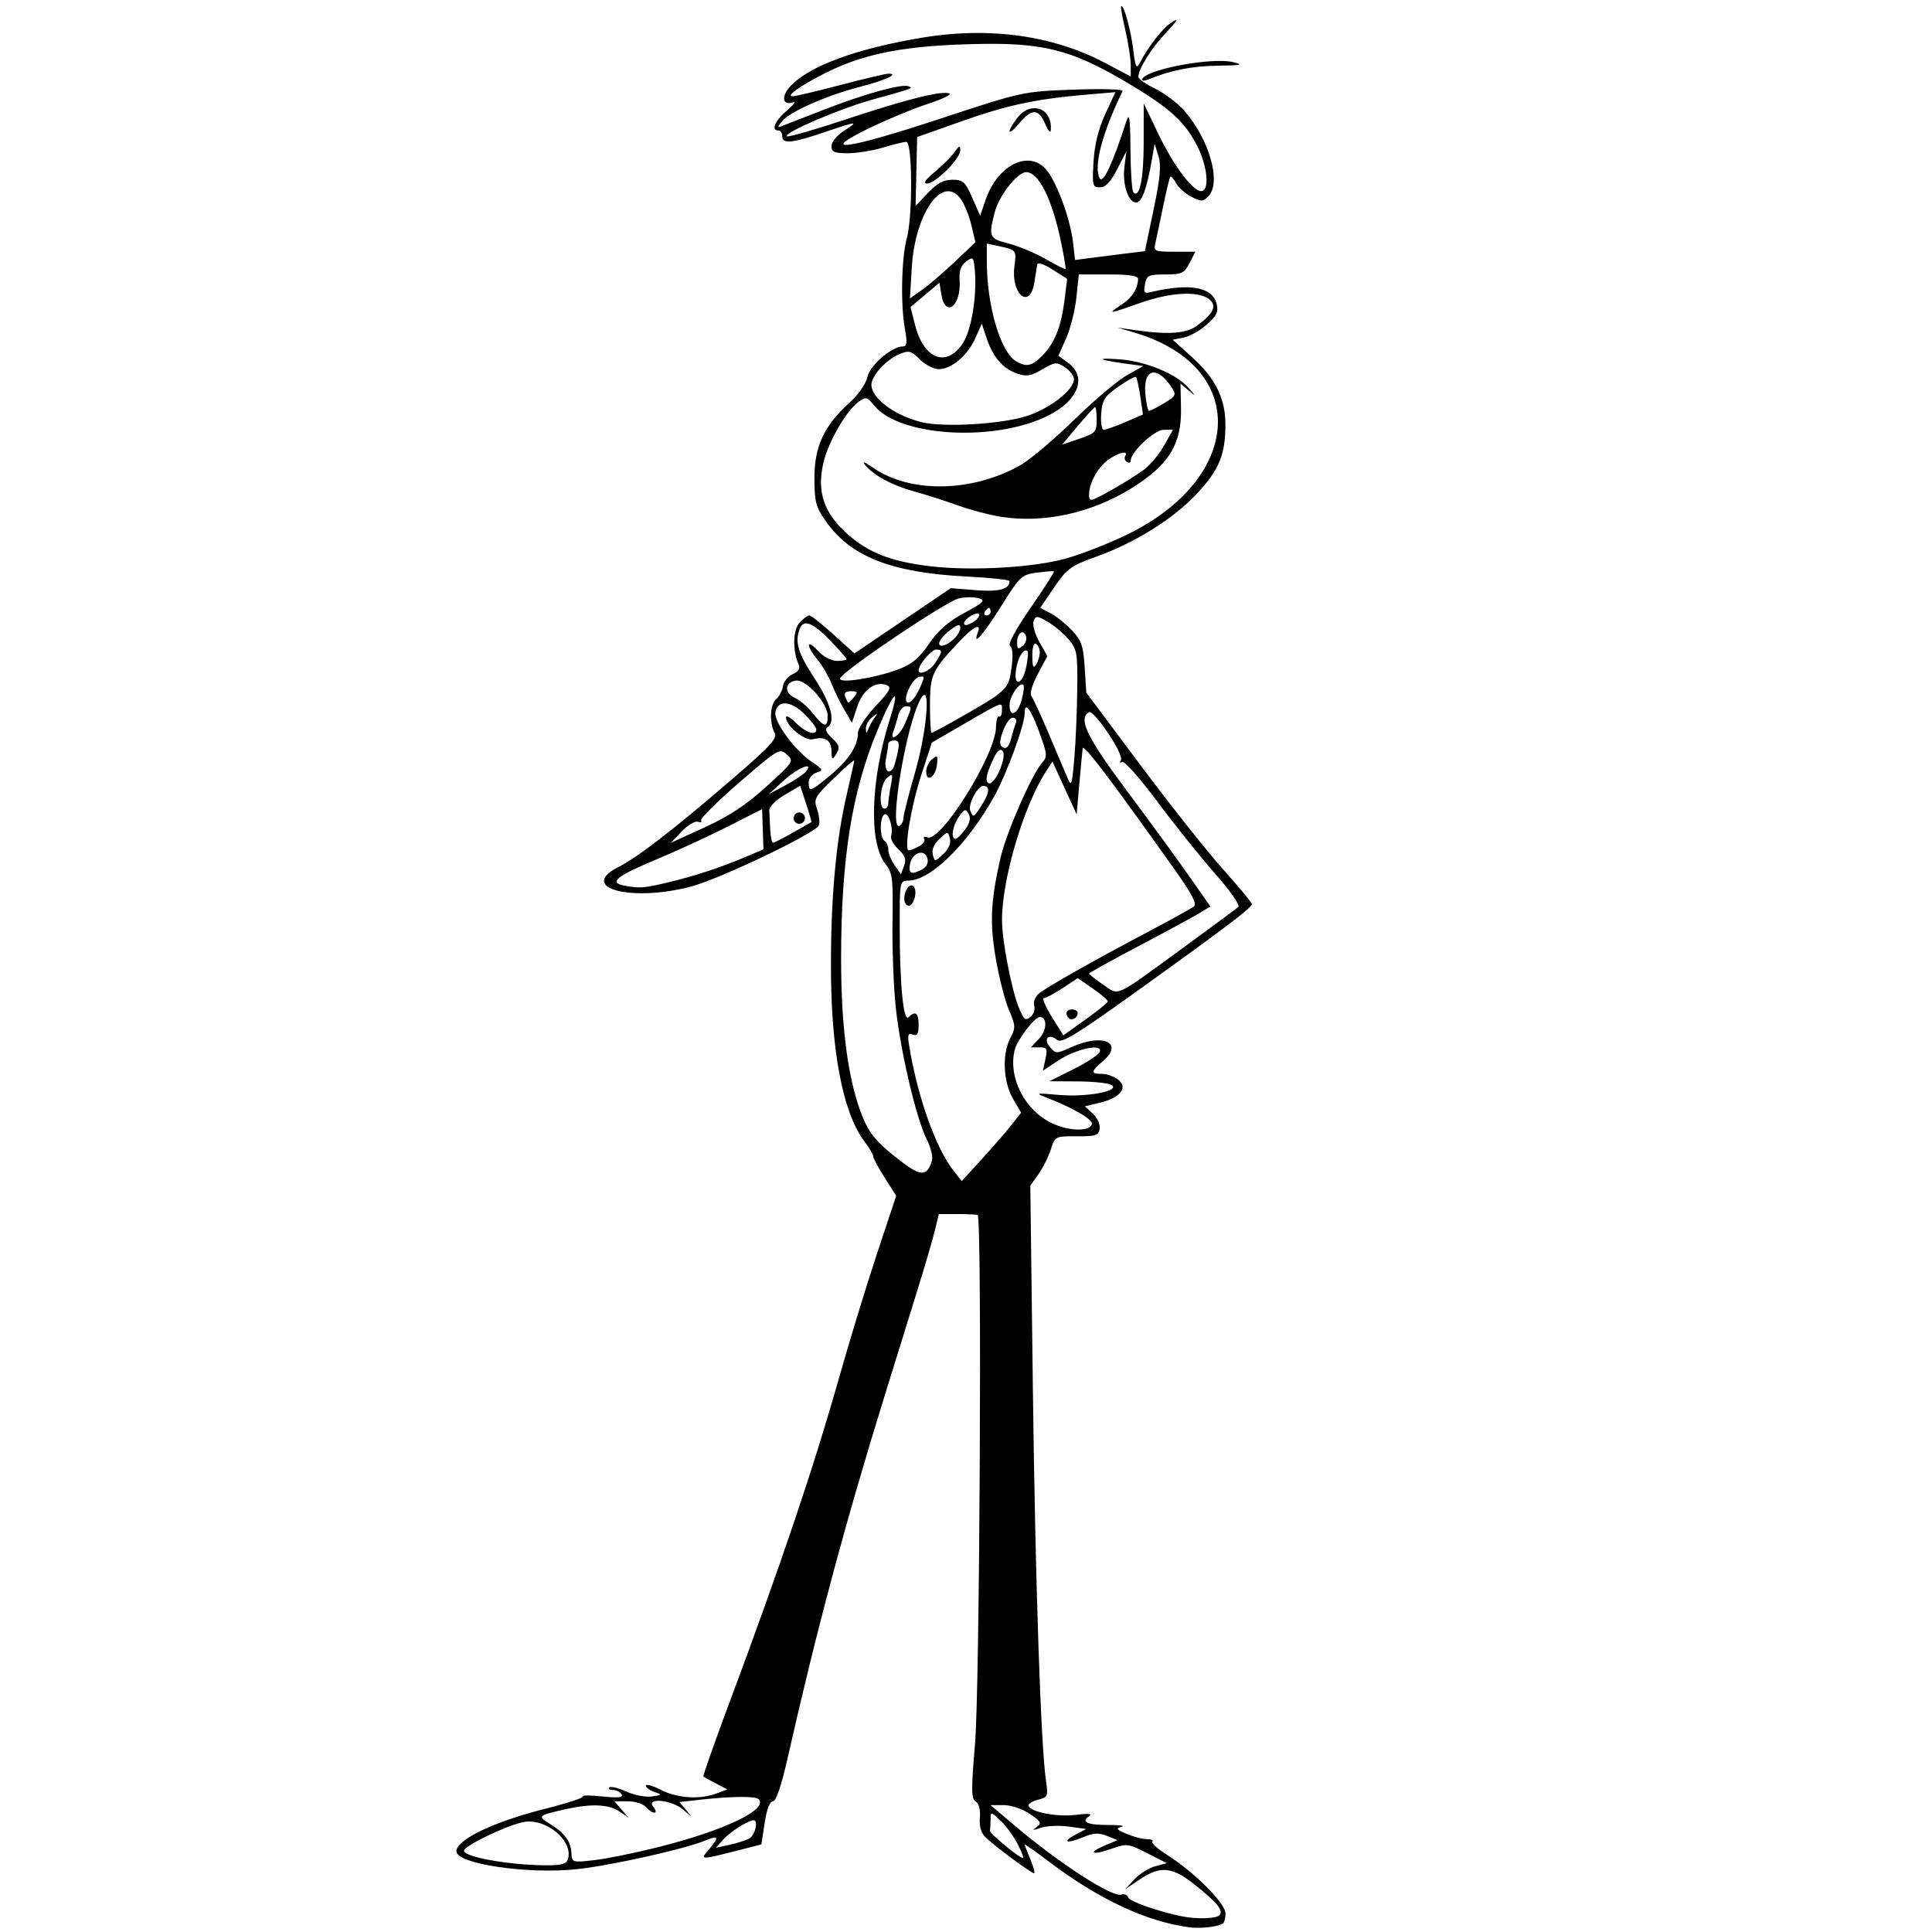 <?xml version="1.0" encoding="UTF-8" standalone="no"?>
<!-- Created with Inkscape (http://www.inkscape.org/) -->

<svg
   width="756mm"
   height="756mm"
   viewBox="0 0 756 756"
   version="1.1"
   id="svg5"
   xmlns="http://www.w3.org/2000/svg"
   xmlns:svg="http://www.w3.org/2000/svg">
  <defs
     id="defs2" />
  <g
     id="layer1">
    <path
       id="path209"
       style="fill:#000000;stroke-width:1.483"
       d="m 438.913,2.395 c -0.074,-0.026 -0.143,-0.01 -0.203,0.049 -0.252,0.252 0.481,4.455 1.63,9.341 1.149,4.886 2.103,10.975 2.114,13.531 l 0.023,4.644 -9.9,-5.255 c -20.424,-10.845 -45.525,-14.343 -71.639,-9.984 -25.907,4.325 -44.263,11.085 -51.674,19.033 -3.693,3.96 -3.068,7.715 1.045,6.275 1.344,-0.471 0.271,0.985 -2.386,3.234 -4.697,3.977 -6.324,7.798 -3.321,7.798 0.815,0 1.483,1.001 1.483,2.224 0,3.126 3.765,2.784 16.308,-1.483 13.17,-4.479 13.979,-4.538 7.783,-0.57 -2.665,1.707 -4.818,4.344 -4.818,5.904 0,2.338 1.097,2.82 6.434,2.82 3.54,0 9.711,-0.995 13.713,-2.209 4.003,-1.214 8.113,-2.213 9.133,-2.224 2.409,-0.021 2.55,29.297 0.182,37.79 -2.059,7.386 -2.455,25.862 -0.756,35.21 1.022,5.62 0.867,7.042 -0.767,7.042 -4.344,0 -12.864,7.344 -13.878,11.964 -0.576,2.624 -3.546,6.903 -6.88,9.914 -10.04,9.07 -13.852,17.196 -13.852,29.506 0,9.416 0.507,11.342 4.494,17.049 9.672,13.846 25.717,20.127 55.178,21.604 9.173,0.46 16.678,1.27 16.678,1.801 0,3.159 -4.099,4.259 -13.166,3.533 l -9.813,-0.785 -18.865,12.769 -18.865,12.769 -8.206,-7.433 c -4.515,-4.089 -8.765,-7.433 -9.445,-7.433 -0.68,0 -2.415,1.3 -3.854,2.89 -2.59,2.862 -2.731,10.939 -0.287,16.392 0.667,1.487 -0.12,2.726 -2.354,3.706 -1.846,0.81 -3.564,2.924 -3.816,4.699 -0.253,1.775 -1.42,4.026 -2.594,5.001 -2.441,2.026 -2.823,9.215 -0.701,13.181 1.215,2.271 -1.451,5.163 -17.42,18.911 -22.279,19.18 -36.038,29.786 -43.685,33.673 -16.1,8.181 5.107,13.836 28.539,7.61 11.357,-3.018 48.78,-20.946 49.92,-23.914 0.433,-1.13 0.117,-3.981 -0.704,-6.335 -1.393,-3.995 -0.957,-4.801 6.521,-12.069 4.407,-4.283 8.012,-7.42 8.012,-6.973 0,0.448 -1.303,6.369 -2.893,13.16 -4.171,17.818 -6.218,39.952 -6.217,67.137 0.003,33.015 4.625,57.456 12.966,68.532 1.955,2.596 3.556,5.301 3.556,6.011 0,0.71 2.025,4.488 4.503,8.394 l 4.506,7.103 -7.453,22.467 c -4.1,12.357 -10.764,34.145 -14.808,48.414 -10.301,36.351 -22.688,73.012 -43.761,129.51 -5.431,14.561 -9.668,26.647 -9.416,26.859 0.252,0.212 2.459,1.422 4.905,2.687 l 4.448,2.302 -4.175,1.601 c -6.447,2.474 -15.365,1.902 -21.83,-1.396 -3.229,-1.65 -5.869,-2.393 -5.869,-1.656 0,0.737 1.501,1.846 3.336,2.464 3.156,1.063 3.104,1.16 -0.973,1.778 -2.37,0.359 -6.879,-0.508 -10.022,-1.926 -3.143,-1.417 -6.154,-2.136 -6.689,-1.601 -0.535,0.535 0.099,0.973 1.41,0.973 1.311,0 2.86,0.769 3.443,1.711 0.777,1.258 -1.216,1.481 -7.482,0.834 -4.697,-0.485 -8.14,-0.484 -7.653,0.003 0.487,0.487 -6.319,2.703 -15.124,4.922 -19.841,5.001 -34.373,11.999 -34.373,16.554 0,4.952 28.267,9.092 47.441,6.949 13.748,-1.537 42.102,-7.896 50.099,-11.238 5.318,-2.222 5.442,-1.294 0.591,4.355 -2.74,3.191 -2.113,3.183 10.835,-0.125 l 10.378,-2.652 1.28,-8.432 c 0.806,-5.314 1.999,-8.435 3.223,-8.435 1.268,0 3.309,-6.05 5.878,-17.42 11.23,-49.69 22.506,-91.788 37.828,-141.211 4.171,-13.454 9.967,-32.134 12.879,-41.511 2.912,-9.377 5.982,-19.884 6.822,-23.35 l 1.526,-6.301 h 7.164 c 3.94,0 7.548,0.167 8.021,0.371 1.737,0.75 0.826,185.294 -1.022,206.94 -1.537,18.006 -1.499,21.452 0.255,22.536 1.281,0.792 1.906,3.209 1.636,6.341 -0.282,3.274 0.463,5.956 2.111,7.604 3.191,3.191 17.988,14.168 19.099,14.168 0.453,0 -0.188,-2.418 -1.422,-5.371 -1.234,-2.953 -2.241,-5.594 -2.241,-5.869 0,-0.275 4.316,2.767 9.593,6.761 19.38,14.668 38.254,23.477 54.897,25.623 4.307,0.555 10.696,-0.145 12.972,-1.422 0.612,-0.343 1.112,-2.156 1.112,-4.028 0,-3.916 -12.136,-16.078 -22.777,-22.826 -3.739,-2.371 -6.368,-4.739 -5.846,-5.261 0.522,-0.522 -0.42,-0.95 -2.094,-0.95 -1.673,0 -5.247,-0.926 -7.943,-2.059 -4.076,-1.714 -4.417,-2.184 -2.024,-2.786 1.583,-0.397 -0.648,-0.715 -4.957,-0.709 -8.475,0.015 -11.139,-1.184 -7.688,-3.457 1.469,-0.968 -0.305,-1.126 -5.438,-0.489 -7.52,0.933 -18.326,-1.306 -18.326,-3.796 0,-0.664 1.751,-1.646 3.892,-2.183 3.632,-0.912 3.829,-1.391 2.968,-7.201 -2.054,-13.86 -4.187,-77.35 -5.143,-152.999 l -1.011,-80.057 3.168,-4.448 c 1.743,-2.446 3.922,-6.797 4.841,-9.671 1.658,-5.186 1.737,-5.228 10.192,-5.189 7.481,0.033 8.57,-0.336 8.953,-3.011 0.24,-1.676 -0.968,-4.319 -2.684,-5.872 l -3.121,-2.823 6.249,-1.54 c 7.824,-1.93 10.775,-5.959 6.622,-9.043 -1.583,-1.175 -4.418,-2.137 -6.301,-2.137 -4.401,0 -4.309,-0.859 0.533,-5.024 8.363,-7.193 -0.15,-10.989 -12.286,-5.478 -5.951,2.701 -6.168,2.702 -8.467,0.017 -2.777,-3.244 -0.508,-5.532 2.78,-2.803 1.775,1.473 7.246,-1.857 30.696,-18.674 34.807,-24.962 45.6,-33.129 45.544,-34.469 -0.024,-0.564 -5.112,-6.696 -11.31,-13.627 -6.198,-6.931 -20.772,-25.316 -32.384,-40.856 l -21.112,-28.255 -0.631,-9.894 c -0.539,-8.473 -1.259,-10.557 -5.009,-14.501 -2.408,-2.533 -6.183,-5.548 -8.388,-6.7 l -4.01,-2.096 5.493,-8.044 c 4.998,-7.319 6.474,-8.396 16.392,-11.959 15.454,-5.551 30.388,-14.922 39.603,-24.85 8.578,-9.242 11.022,-15.253 10.983,-27.042 -0.033,-10.086 -3.996,-18.037 -13.042,-26.17 l -7.598,-6.831 4.326,-0.866 c 2.38,-0.476 6.465,-2.78 9.08,-5.116 3.847,-3.435 4.573,-4.983 3.793,-8.09 -1.652,-6.581 -10.618,-8.192 -25.617,-4.601 -2.715,0.65 -3.05,0.225 -2.421,-3.066 0.665,-3.481 1.369,-3.819 7.931,-3.819 6.502,0 7.427,-0.432 9.503,-4.448 l 2.299,-4.448 h -8.221 c -7.766,0 -8.176,-0.184 -7.444,-3.336 0.426,-1.835 1.789,-8.301 3.032,-14.371 1.243,-6.07 2.521,-11.297 2.841,-11.617 0.32,-0.32 1.324,0.804 2.23,2.496 0.906,1.692 3.583,4.079 5.953,5.305 3.858,1.995 4.552,1.983 6.628,-0.093 5.287,-5.287 0.527,-22.288 -9.411,-33.606 -2.589,-2.949 -7.682,-6.8 -11.316,-8.559 -3.633,-1.759 -6.605,-3.838 -6.605,-4.621 0,-3.128 5.098,-11.262 10.911,-17.405 4.492,-4.748 5.086,-5.821 2.215,-4.005 -3.595,2.275 -9.156,9.355 -12.729,16.212 -1.144,2.195 -1.624,1.126 -2.377,-5.282 -0.849,-7.22 -3.438,-16.841 -4.549,-17.226 z M 387.175,17.148 c 23.679,-0.077 34.53,3.521 56.041,16.49 14.81,8.93 20.642,14.351 25.273,23.489 4.087,8.066 4.915,17.654 1.523,17.654 -3.361,0 -10.899,-10.126 -16.922,-22.733 l -5.548,-11.614 -0.012,15.32 c -0.012,14.271 -1.6,21.988 -4.025,19.562 -0.566,-0.566 -1.082,-8.092 -1.147,-16.722 -0.092,-12.373 -0.425,-14.748 -1.567,-11.241 -5.472,16.811 -9.165,24.734 -10.456,22.426 -2.512,-4.488 0.928,-17.647 8.918,-34.116 0.362,-0.745 -7.927,-0.998 -19.198,-0.585 -19.813,0.727 -19.867,0.74 -52.239,11.403 -36.794,12.12 -48.178,13.621 -27.638,3.646 6.931,-3.366 17.271,-7.647 22.979,-9.512 5.708,-1.865 9.455,-3.699 8.325,-4.077 -3.253,-1.086 -16.924,2.356 -40.767,10.265 -12.136,4.026 -22.415,6.969 -22.843,6.541 -1.331,-1.331 20.69,-10.809 33.096,-14.243 16.492,-4.565 16.549,-4.585 14.469,-5.365 -2.692,-1.009 -17.735,3.184 -33.285,9.277 -7.617,2.985 -14.85,5.807 -16.073,6.272 -1.977,0.752 -1.977,0.54 0,-1.905 2.957,-3.658 17.543,-10.085 30.392,-13.392 9.87,-2.54 15.575,-5.166 11.22,-5.166 -1.086,0 -9.578,2.001 -18.87,4.448 -9.292,2.446 -17.709,4.426 -18.705,4.398 -2.632,-0.068 2.879,-4.008 12.416,-8.875 14.375,-7.336 29.364,-10.523 53.64,-11.406 3.975,-0.145 7.618,-0.229 11,-0.24 z m 88.856,6.712 c -11.289,0.299 -29.106,4.33 -29.106,7.363 0,0.484 1.168,0.396 2.594,-0.197 8.396,-3.489 16.987,-5.188 26.92,-5.322 9.402,-0.127 10.401,-0.357 6.066,-1.399 -1.611,-0.387 -3.869,-0.515 -6.474,-0.446 z m -39.571,12.205 -3.978,8.609 c -2.674,5.79 -4.172,11.889 -4.572,18.619 -0.556,9.357 -0.392,10.007 2.51,10.007 2.207,0 4.147,-2.034 6.718,-7.042 l 3.617,-7.042 -0.75,5.93 c -0.875,6.942 1.457,14.084 4.598,14.084 2.208,0 4.183,-5.438 6.191,-17.049 l 1.025,-5.93 1.483,4.844 c 1.144,3.743 0.709,8.528 -1.911,21.016 l -3.394,16.169 -7.578,0.929 c -4.168,0.511 -10.315,1.289 -13.658,1.729 l -6.078,0.799 -0.851,-7.193 C 418.786,85.719 413.749,71.903 409.694,66.749 403.06,58.315 390.465,64.277 385.707,78.102 l -2.175,6.315 -3.09,-7.042 c -2.752,-6.268 -3.609,-7.042 -7.789,-7.042 -3.436,0 -5.992,1.375 -9.535,5.131 l -4.841,5.134 0.304,-13.488 0.307,-13.488 17.703,-6.275 c 17.713,-6.278 29.089,-8.678 49.164,-10.378 z m -31.776,6.257 c -2.197,0.045 -4.59,1.225 -6.576,3.75 -1.69,2.148 -3.072,4.534 -3.072,5.302 0,0.768 1.726,-0.656 3.837,-3.165 4.904,-5.828 7.488,-5.761 10.12,0.258 1.36,3.109 2.152,3.862 2.23,2.125 0.237,-5.267 -2.877,-8.345 -6.538,-8.27 z m -29.358,15.115 c -0.332,0.103 -0.892,0.79 -1.807,2.096 -1.234,1.762 -4.723,5.246 -7.751,7.743 -3.746,3.088 -4.703,4.54 -2.994,4.54 3.255,0 12.989,-9.728 12.989,-12.981 0,-1.021 -0.105,-1.502 -0.437,-1.399 z m 26.225,9.932 c 4.862,0 10.054,10.312 13.545,26.908 1.226,5.828 2.051,10.761 1.833,10.963 -0.218,0.202 -3.713,-1.542 -7.766,-3.874 -4.053,-2.332 -10.558,-5.059 -14.455,-6.058 -7.68,-1.968 -7.931,-2.519 -5.499,-12.179 1.627,-6.463 8.907,-15.761 12.341,-15.761 z m -30.346,7.465 c 1.786,0.053 3.518,1.147 5.047,3.48 1.329,2.028 3.094,6.564 3.923,10.082 l 1.506,6.399 -7.98,7.563 c -4.39,4.16 -10.15,9.107 -12.801,10.994 l -4.821,3.431 0.692,-11.967 c 0.991,-17.113 8.057,-30.174 14.434,-29.984 z m 14.935,20.466 4.818,1.034 c 6.788,1.456 6.843,1.532 5.991,7.885 -1.459,10.877 6.015,17.159 7.751,6.515 0.499,-3.058 1.032,-6.311 1.181,-7.227 0.159,-0.975 2.642,-0.154 5.985,1.975 l 5.716,3.64 -1.042,8.403 c -1.286,10.375 -3.908,16.886 -8.756,21.734 -4.027,4.027 -6.13,4.465 -10.166,2.114 C 391.522,137.82 386.178,119.69 386.15,102.46 Z M 380.2,101.145 c 0.765,0.02 0.956,1.299 1.245,4.503 0.912,10.094 -1.324,23.679 -4.731,28.753 -6.451,9.605 -15.29,6.101 -18.691,-7.407 l -1.723,-6.839 5.655,-4.766 5.655,-4.766 0.741,4.569 c 1.533,9.453 7.836,4.565 7.155,-5.548 -0.25,-3.706 0.478,-5.793 2.548,-7.317 1.021,-0.751 1.687,-1.193 2.146,-1.181 z m 41.942,6.252 h 11.649 c 8.386,0 11.623,0.519 11.548,1.853 -0.224,3.983 -2.379,7.259 -6.605,10.045 -5.656,3.729 -5.059,3.667 7.45,-0.756 11.691,-4.133 22.488,-4.774 26.772,-1.593 3.384,2.513 2.119,5.531 -4.338,10.352 -4.311,3.219 -11.113,3.773 -23.917,1.949 l -7.413,-1.057 6.671,1.969 c 44.891,13.249 43.108,56.822 -3.24,79.185 -7.082,3.417 -17.756,7.576 -23.72,9.243 -12.456,3.48 -36.584,4.87 -52.595,3.029 -15.52,-1.784 -24.62,-5.307 -32.868,-12.723 -9.239,-8.306 -11.957,-16.408 -9.327,-27.803 1.896,-8.215 9.087,-20.607 13.925,-23.996 2.695,-1.888 3.275,-1.754 5.693,1.32 10.294,13.087 50.436,14.789 70.568,2.991 10.116,-5.928 12.524,-14.367 5.551,-19.447 l -3.773,-2.751 3.04,-6.871 c 1.672,-3.78 3.465,-10.94 3.984,-15.908 z m -37.958,19.27 1.839,5.562 c 2.454,7.41 6.357,11.976 11.88,13.902 3.807,1.327 5.42,1.069 9.912,-1.581 4.961,-2.927 5.632,-2.99 8.895,-0.851 1.941,1.272 3.53,3.385 3.53,4.697 0,4.187 -9.495,11.551 -18.63,14.449 -10.034,3.183 -32.622,4.463 -41.091,2.328 -11.751,-2.962 -21.139,-10.742 -19.293,-15.989 1.387,-3.944 6.289,-8.777 10.789,-10.641 3.661,-1.516 4.556,-1.279 7.94,2.105 2.098,2.098 5.421,3.813 7.387,3.813 4.953,0 11.275,-5.356 14.301,-12.115 z m 48.744,13.696 c -3.289,0.023 -0.703,0.814 7.178,1.879 l 7.268,0.985 -6.527,3.689 c -3.589,2.03 -12.862,9.878 -20.608,17.437 -7.746,7.559 -17.086,15.457 -20.755,17.553 -18.992,10.849 -43.413,11.254 -58.082,0.964 -3.12,-2.189 -4.187,-2.534 -2.907,-0.938 3.254,4.058 10.726,8.066 19.478,10.45 4.485,1.222 12.069,3.65 16.855,5.394 4.786,1.744 12.458,3.756 17.049,4.471 16.614,2.588 35.259,-1.5 50.782,-11.133 14.784,-9.175 19.781,-17.288 19.473,-31.608 l -0.203,-9.413 3.246,2.733 c 2.917,2.456 2.892,2.331 -0.237,-1.216 -4.709,-5.338 -16.624,-10.236 -26.741,-10.994 -2.424,-0.182 -4.173,-0.26 -5.27,-0.252 z m 18.702,5.415 c 1.874,0.106 4.299,1.981 6.796,5.742 1.972,2.97 1.776,3.401 -2.838,6.214 -2.727,1.662 -5.392,3.026 -5.921,3.029 -0.529,0.003 -1.209,-3.077 -1.509,-6.845 -0.436,-5.483 1.063,-8.275 3.472,-8.139 z m -7.343,1.711 c 0.124,-0.018 0.212,-0.006 0.255,0.038 0.342,0.351 1.093,3.799 1.668,7.662 l 1.045,7.025 -6.961,2.982 c -3.828,1.641 -7.608,2.985 -8.403,2.985 -0.795,0 -1.241,-2.81 -0.99,-6.243 0.397,-5.439 1.264,-6.807 6.738,-10.644 3.023,-2.119 5.777,-3.682 6.648,-3.805 z m -15.758,11.797 c 0.332,0 0.605,2.273 0.605,5.05 0,4.669 -0.511,5.222 -6.761,7.352 l -6.758,2.302 6.156,-7.352 c 3.386,-4.044 6.427,-7.352 6.758,-7.352 z m 26.796,8.895 h 3.648 l -3.431,6.127 c -1.887,3.37 -5.43,7.629 -7.876,9.466 -2.446,1.836 -8.284,5.482 -12.972,8.099 -8.226,4.592 -8.525,4.647 -8.525,1.578 0,-4.632 3.737,-11.122 8.024,-13.931 4.07,-2.667 7.478,-3.261 6.121,-1.066 -0.469,0.759 -0.174,1.799 0.654,2.311 0.829,0.512 1.509,0.25 1.509,-0.585 0,-3.337 9.274,-11.999 12.848,-11.999 z m -43.552,55.352 c 0.366,0.004 0.594,0.033 0.649,0.087 0.217,0.217 -3.919,6.651 -9.193,14.298 -5.969,8.655 -8.985,14.278 -7.986,14.895 1.045,0.646 1.237,3.664 0.55,8.661 -1.153,8.387 -1.615,8.813 -22.027,20.393 -4.767,2.704 -8.936,4.917 -9.266,4.917 -0.329,0 -0.597,-4.914 -0.597,-10.919 0,-11.811 0.784,-13.498 11.663,-25.032 5.414,-5.74 8.564,-7.226 7.071,-3.336 -2.229,5.809 2.029,1.019 9.057,-10.187 7.428,-11.844 8.065,-12.44 14.058,-13.244 2.589,-0.348 4.922,-0.546 6.02,-0.533 z m -32.286,10.181 c 1.414,-0.003 2.721,0.131 3.576,0.402 2.649,0.841 1.806,1.688 -5.678,5.701 -6.238,3.345 -10.268,6.866 -13.876,12.127 -3.887,5.668 -6.713,8.019 -12.008,9.99 -9.424,3.508 -23.451,5.669 -22.762,3.507 0.911,-2.858 41.631,-30.26 46.523,-31.307 1.29,-0.276 2.811,-0.417 4.225,-0.42 z m 7.482,4.146 c 0.36,0 0.654,0.667 0.654,1.483 0,0.815 -0.709,1.483 -1.572,1.483 -0.863,0 -1.155,-0.667 -0.652,-1.483 0.504,-0.815 1.21,-1.483 1.569,-1.483 z m -4.561,2.172 c 0.503,-0.018 0.767,0.212 0.767,0.689 0,0.815 -1.334,2.197 -2.965,3.069 -1.907,1.021 -2.965,1.058 -2.965,0.104 0,-0.815 1.334,-2.197 2.965,-3.069 0.954,-0.51 1.695,-0.776 2.198,-0.793 z m 23.555,1.41 c 0.751,0.034 1.924,0.655 4.036,1.885 2.536,1.477 6.21,4.572 8.166,6.877 3.301,3.891 3.542,5.323 3.362,20.014 -0.107,8.703 -0.637,20.828 -1.178,26.943 -0.934,10.551 -1.08,10.897 -2.829,6.796 -1.014,-2.377 -4.264,-10.049 -7.224,-17.049 -2.96,-7 -5.956,-13.488 -6.66,-14.417 -0.782,-1.033 0.173,-4.42 2.458,-8.719 l 3.738,-7.028 -3.156,-5.617 c -1.736,-3.088 -2.735,-6.71 -2.221,-8.05 0.428,-1.116 0.758,-1.67 1.509,-1.636 z m -90.446,2.49 c 1.99,0.033 4.953,2.186 9.228,6.585 3.597,3.701 6.538,7.036 6.538,7.413 0,0.376 -1.698,0.686 -3.776,0.686 -2.18,0 -5.314,-1.659 -7.413,-3.924 -4.616,-4.981 -4.78,-2.151 -0.2,3.437 1.889,2.305 4.362,6.528 5.493,9.382 1.131,2.854 3.383,7.467 5.006,10.25 l 2.953,5.059 2.091,-6.275 c 2.205,-6.615 7.04,-10.177 11.498,-8.467 2.078,0.797 1.345,2.196 -4.352,8.287 -3.769,4.029 -6.851,8.721 -6.851,10.427 0,5.015 -3.737,10.727 -10.908,16.67 -7.707,6.388 -8.368,6.599 -8.368,2.693 0,-1.578 1.354,-3.295 3.014,-3.822 2.776,-0.881 2.636,-1.211 -1.789,-4.193 -6.655,-4.484 -14.812,-15.55 -14.269,-19.354 0.708,-4.959 6.085,-4.667 11.371,0.62 2.552,2.552 4.639,5.256 4.639,6.008 0,2.636 -4.078,1.334 -7.951,-2.539 -2.15,-2.151 -3.909,-3.121 -3.909,-2.157 0,3.377 7.441,9.37 10.606,8.542 4.67,-1.221 7.185,0.425 7.207,4.723 0.018,3.074 0.332,3.442 1.459,1.697 2.044,-3.163 1.865,-3.977 -1.593,-7.198 -1.968,-1.834 -2.502,-3.224 -1.483,-3.854 3.342,-2.066 1.414,-9.373 -5.079,-19.258 -6.401,-9.746 -7.722,-14.149 -5.771,-19.232 0.568,-1.479 1.412,-2.224 2.606,-2.204 z m 59.481,0.707 c 0.558,-0.092 0.764,0.274 0.764,1.074 0,1.135 -1.222,3.168 -2.713,4.517 -1.491,1.349 -3.472,2.455 -4.401,2.455 -2.502,0 -0.688,-3.331 3.469,-6.37 1.412,-1.033 2.323,-1.585 2.881,-1.677 z m 24.879,2.8 c 0.576,-0.081 1.166,0.351 1.584,1.439 0.445,1.159 -0.152,2.905 -1.326,3.88 -1.742,1.446 -2.134,1.209 -2.134,-1.286 0,-2.334 0.916,-3.898 1.876,-4.034 z m 5.215,4.41 c 0.101,-0.006 0.21,0.027 0.321,0.096 0.815,0.504 1.471,2.044 1.459,3.423 -0.012,1.379 -0.669,3.508 -1.459,4.731 -1.067,1.651 -1.445,0.766 -1.462,-3.425 -0.012,-2.968 0.433,-4.785 1.141,-4.824 z m -38.795,2.319 c 2.634,0 2.583,0.777 -0.342,5.241 -2.082,3.178 -6.501,5.122 -6.501,2.861 0,-2.136 5.038,-8.102 6.842,-8.102 z m 35.256,0.362 c 0.203,0.029 0.397,0.128 0.576,0.307 0.28,0.28 0.065,2.867 -0.475,5.748 -1.392,7.421 -5.219,8.625 -4.06,1.277 0.668,-4.236 2.539,-7.534 3.958,-7.332 z m -41.071,10.198 c 1.393,-0.123 1.153,0.746 -0.741,4.925 h -0.003 c -1.314,2.898 -3.25,5.27 -4.306,5.27 -2.818,0 1.281,-9.495 4.355,-10.088 0.266,-0.051 0.496,-0.09 0.695,-0.107 z m -49.045,1.595 c 3.999,-0.574 12.436,8.814 12.436,13.838 h -0.003 c 0,4.756 -1.418,4.509 -5.782,-1.008 -1.958,-2.475 -5.153,-5.225 -7.1,-6.113 -4.221,-1.923 -3.943,-6.088 0.449,-6.718 z m 88.402,1.48 c 0.247,-0.029 0.467,0.036 0.646,0.214 0.357,0.357 0.079,2.847 -0.617,5.531 -1.551,5.987 -4.833,7.579 -4.833,2.345 0,-3.055 3.077,-7.887 4.804,-8.09 z m -66.844,2.673 c 2.588,0 2.797,0.368 1.257,2.224 -1.015,1.223 -2.026,2.224 -2.247,2.224 -0.221,0 -0.787,-1.001 -1.257,-2.224 -0.591,-1.54 0.101,-2.224 2.247,-2.224 z m 28.718,1.477 c 2.121,0.013 0.427,16.208 -3.741,30.632 -2.446,8.466 -4.448,16.34 -4.448,17.498 0,1.158 -0.667,2.519 -1.483,3.023 -4.462,2.758 2.346,-38.801 8.09,-49.381 0.663,-1.222 1.188,-1.774 1.581,-1.772 z m -11.608,0.573 c 0.516,0.086 -0.048,3.033 -1.952,9.069 -7.508,23.799 -8.247,48.112 -1.714,56.417 2.817,3.58 3.074,5.662 2.806,22.687 -0.162,10.309 0.407,25.344 1.262,33.412 1.823,17.189 8.047,43.71 12.147,51.758 1.581,3.104 2.483,6.881 2.004,8.391 -2.07,6.521 -4.465,6.265 -14.266,-1.514 -7.324,-5.813 -10.198,-9.276 -12.685,-15.283 -5.722,-13.817 -8.602,-34.793 -8.58,-62.469 0.035,-38.981 4.189,-65.089 14.18,-89.105 3.684,-8.856 6.135,-13.473 6.799,-13.363 z m 41.349,3.197 c 0.788,0.016 0.617,0.904 0.617,2.215 0,1.7 -0.5,2.784 -1.112,2.409 -0.612,-0.375 -1.163,1.554 -1.222,4.285 -0.235,10.801 -21.571,45.045 -26.813,43.034 -1.177,-0.452 -1.756,-0.195 -1.283,0.57 0.473,0.765 -0.447,2.091 -2.047,2.948 -1.6,0.856 -3.384,1.558 -3.961,1.558 -2.012,0 0.828,-17.139 4.905,-29.607 l 4.106,-12.555 9.636,-5.591 c 11.883,-6.895 15.861,-9.292 17.174,-9.266 z m -37.028,0.683 c 2.552,0 2.554,-0.054 -0.18,6.489 -2.133,5.106 -6.482,7.962 -4.581,3.009 0.498,-1.299 1.309,-3.967 1.801,-5.93 0.493,-1.963 1.825,-3.567 2.959,-3.567 z m 47.201,0.405 c 0.941,0.023 2.817,3.572 5.177,10.045 2.996,8.217 3.087,9.295 1.002,11.6 -4.005,4.426 -14.114,27.563 -16.345,37.411 -3.848,16.984 -4.22,25.221 -1.781,39.354 1.276,7.395 3.589,16.408 5.143,20.032 2.602,6.071 2.643,6.929 0.515,10.954 -3.284,6.213 -2.794,17.238 1.057,23.764 l 3.185,5.4 -3.631,4.65 c -1.998,2.558 -7.229,8.592 -11.623,13.406 l -7.989,8.75 -3.22,-4.091 c -6.948,-8.833 -13.978,-28.573 -17.313,-48.602 -0.766,-4.601 -0.536,-5.388 1.364,-4.659 1.758,0.675 2.288,-0.188 2.288,-3.729 0,-4.769 -1.244,-5.732 -3.929,-3.046 -2.031,2.031 -3.463,-12.778 -3.475,-36.027 -0.01,-17.078 0.057,-17.42 3.327,-17.426 8.696,-0.015 23.002,-13.983 33.536,-32.743 4.943,-8.803 12.051,-28.167 12.051,-32.83 0,-1.503 0.233,-2.222 0.66,-2.212 z m 24.931,1.859 c 2.884,0.988 13.275,16.768 12.054,18.743 -0.597,0.966 -0.386,1.284 0.492,0.741 0.843,-0.521 7.023,6.438 13.734,15.468 6.71,9.03 16.891,21.735 22.626,28.232 5.816,6.589 9.841,12.346 9.104,13.018 -0.728,0.663 -9.993,7.53 -20.593,15.263 -28.609,20.869 -25.825,19.565 -32.315,15.155 -3.02,-2.052 -5.49,-3.992 -5.49,-4.309 0,-0.317 8.506,-5.053 18.902,-10.522 10.396,-5.47 21.076,-11.249 23.732,-12.842 l 4.83,-2.896 -8.475,-12.103 c -4.661,-6.657 -15.674,-21.744 -24.473,-33.528 -15.463,-20.708 -18.857,-27.779 -14.597,-30.412 0.12,-0.074 0.277,-0.074 0.469,-0.009 z m -83.41,0.701 c 0.133,0.027 -0.196,0.516 -0.915,1.483 -0.91,1.223 -2.023,3.224 -2.476,4.448 -0.689,1.861 -0.843,1.827 -0.941,-0.191 -0.064,-1.327 1.052,-3.329 2.479,-4.448 1.127,-0.884 1.72,-1.318 1.853,-1.291 z m 53.035,1.483 c 1.343,0 1.798,0.874 1.228,2.36 -0.498,1.299 -1.309,3.967 -1.801,5.93 -0.873,3.477 -2.197,4.417 -3.868,2.745 -1.533,-1.533 2.292,-11.035 4.442,-11.035 z m -46.248,8.895 c 1.865,0 2.132,0.98 1.309,4.818 -0.568,2.65 -1.328,5.319 -1.688,5.93 -1.798,3.054 -3.73,0.697 -2.887,-3.521 0.51,-2.548 0.927,-5.217 0.927,-5.93 0,-0.713 1.052,-1.297 2.34,-1.297 z m 73.892,2.893 c 1.436,0.04 11.983,14.079 35.943,47.797 6.592,9.277 8.671,13.272 7.421,14.258 -0.955,0.753 -8.406,4.892 -16.56,9.196 -22.817,12.044 -41.24,22.45 -44.128,24.925 -1.452,1.244 -2.26,3.354 -1.818,4.746 0.438,1.379 -0.221,3.351 -1.462,4.381 -1.913,1.587 -2.574,1.109 -4.343,-3.127 -3.032,-7.26 -6.813,-26.718 -6.79,-34.958 0.044,-16.196 8.568,-44.794 17.347,-58.201 l 2.395,-3.657 4.734,10.328 4.731,10.328 1.04,-11.86 c 0.573,-6.523 1.17,-12.815 1.326,-13.98 0.016,-0.12 0.069,-0.179 0.165,-0.177 z m -32.451,0.805 c 0.307,-0.056 0.594,0.055 0.869,0.33 2.106,2.106 -3.182,14.193 -5.528,12.633 -1.161,-0.772 -0.819,-3.027 1.158,-7.647 1.477,-3.45 2.579,-5.147 3.501,-5.316 z m -85.969,0.547 c 0.955,-0.068 1.614,0.45 2.496,1.248 2.846,2.576 2.685,2.827 -7.983,12.526 -7.894,7.178 -14.53,11.567 -24.149,15.969 l -13.265,6.072 4.311,-4.503 c 2.372,-2.476 5.208,-4.157 6.301,-3.738 1.093,0.419 1.634,0.189 1.202,-0.51 -0.432,-0.699 6.294,-7.384 14.947,-14.857 10.506,-9.074 14.04,-12.058 16.14,-12.208 z m 60.972,2.053 c -0.319,0.004 -0.836,0.365 -1.61,1.008 -1.292,1.073 -2.348,3.26 -2.348,4.859 0,4.489 3.636,2.273 4.201,-2.56 0.273,-2.332 0.288,-3.315 -0.243,-3.307 z m -50.808,3.834 c 0.919,-0.095 1.004,0.545 -0.327,2.149 -0.869,1.047 -4.451,3.428 -7.963,5.29 l -6.385,3.385 5.806,-5.29 c 3.486,-3.175 7.337,-5.375 8.869,-5.533 z m 33.227,3.431 c 0.509,0.028 0.352,1.2 -0.211,4.042 -0.545,2.752 -0.99,5.921 -0.99,7.042 0,1.121 -0.667,2.038 -1.483,2.038 -2.49,0 -1.68,-9.855 0.99,-12.051 0.843,-0.693 1.388,-1.088 1.694,-1.071 z m -35.679,4.149 2.322,7.048 c 1.276,3.877 2.195,7.113 2.041,7.19 -0.153,0.076 -3.401,1.925 -7.216,4.109 -3.814,2.184 -7.317,3.97 -7.783,3.97 -0.466,0 -0.958,-2.335 -1.095,-5.189 -0.136,-2.854 -0.303,-6.251 -0.371,-7.549 -0.068,-1.298 2.626,-3.985 5.988,-5.971 z m 71.622,0.078 c 2.66,0 2.54,2.573 -0.33,7.106 -3.464,5.472 -3.584,5.534 -4.766,2.453 -0.911,-2.373 2.921,-9.558 5.096,-9.558 z m -86.519,9.092 0.258,7.859 0.255,7.859 -7.074,3.009 c -9.78,4.16 -20.204,7.568 -30.751,10.056 -9.089,2.144 -10.748,2.252 -16.806,1.095 -5.967,-1.14 -2.746,-3.751 12.408,-10.062 8.105,-3.376 20.805,-9.213 28.223,-12.975 z m 79.26,0.446 c 0.53,-0.151 0.94,0.343 1.529,1.396 0.925,1.653 0.513,3.541 -1.323,6.063 -1.466,2.015 -3.164,3.684 -3.776,3.712 -1.974,0.083 -1.184,-5.125 1.32,-8.701 1.068,-1.524 1.72,-2.319 2.25,-2.47 z m -64.725,0.84 c -1.223,0 -2.224,1.001 -2.224,2.224 0,1.223 1.001,2.224 2.224,2.224 1.223,0 2.224,-1.001 2.224,-2.224 0,-1.223 -1.001,-2.224 -2.224,-2.224 z m 33.62,0.663 c 1.556,-0.102 3.28,5.778 2.328,8.539 -0.363,1.054 0.9,3.378 2.806,5.166 2.659,2.494 3.183,4.015 2.25,6.538 l -1.216,3.286 -2.476,-3.53 c -1.361,-1.943 -2.473,-4.679 -2.473,-6.081 0,-1.401 -0.667,-2.959 -1.483,-3.463 -1.903,-1.175 -1.935,-9.182 -0.043,-10.352 0.101,-0.063 0.203,-0.097 0.307,-0.104 z m 24.216,7.39 c 0.522,-0.026 0.728,0.698 1.106,2.146 0.488,1.866 -0.455,4.087 -2.58,6.084 -3.297,3.097 -3.36,3.1 -4.117,0.206 -0.488,-1.866 0.455,-4.087 2.58,-6.084 1.648,-1.549 2.489,-2.325 3.011,-2.351 z m -10.068,7.696 c 1.058,0.061 1.989,0.761 2.374,2.232 0.46,1.76 -0.287,3.358 -1.998,4.274 -4.291,2.296 -5.538,1.749 -4.801,-2.108 0.541,-2.83 2.66,-4.501 4.424,-4.398 z m -3.921,12.796 c -1.907,0.017 -3.62,4.963 -2.267,7.152 0.552,0.894 1.543,1.065 2.198,0.382 1.998,-2.082 2.285,-6.825 0.452,-7.468 -0.128,-0.045 -0.255,-0.068 -0.382,-0.067 z m 65.124,36.287 5.927,4.106 c 3.26,2.259 5.891,4.518 5.846,5.018 -0.044,0.501 -3.982,3.693 -8.75,7.091 l -8.669,6.179 -4.532,-7.291 c -2.493,-4.01 -3.877,-7.291 -3.078,-7.291 0.799,0 4.109,-1.758 7.355,-3.906 z m -2.23,12.26 c -2.293,0 -2.947,1.747 -1.277,3.417 1.184,1.184 3.501,-0.155 3.501,-2.024 0,-0.767 -1.001,-1.393 -2.224,-1.393 z m -12.63,2.965 c 2.974,0 2.86,5.138 -0.188,8.383 l -3.266,3.478 h 3.341 c 2.96,0 3.228,0.521 2.34,4.563 l -1.002,4.563 5.864,-3.883 c 6.94,-4.592 17.416,-6.9 16.438,-3.619 -0.341,1.144 -4.935,4.235 -10.207,6.865 l -9.584,4.781 11.119,0.058 c 6.115,0.032 12.068,0.659 13.227,1.393 3.662,2.318 -9.546,4.841 -20.431,3.903 -9.553,-0.823 -9.689,-0.787 -4.575,1.205 10.272,4.001 17.895,8.521 17.321,10.271 -0.945,2.88 -8.789,2.736 -15.352,-0.284 -10.875,-5.002 -17.562,-18.016 -14.837,-28.872 0.98,-3.906 7.786,-12.804 9.793,-12.804 z M 289.63,703.157 c 3.964,-0.033 6.604,0.248 7.201,0.846 3.978,3.978 -13.145,12.194 -39.053,18.737 -9.043,2.284 -20.387,4.598 -25.209,5.143 -8.686,0.981 -8.768,0.955 -8.982,-2.896 -0.256,-4.607 -2.652,-7.786 -8.597,-11.411 -4.812,-2.934 -4.49,-3.211 6.59,-5.678 9.813,-2.185 16.66,-1.879 20.796,0.932 l 3.666,2.493 -2.826,-3.234 -2.823,-3.231 h 5.238 c 2.88,0 6.067,1.001 7.083,2.224 1.015,1.223 2.512,2.224 3.327,2.224 0.827,0 0.668,-0.983 -0.362,-2.224 -3.182,-3.834 7.254,-2.847 11.753,1.112 3.568,3.139 3.632,3.147 1.106,0.142 l -2.684,-3.194 8.626,-0.953 c 5.898,-0.652 11.186,-0.998 15.15,-1.031 z m 97.954,3.182 h 5.143 c 2.939,0 7.321,1.477 10.227,3.449 4.472,3.035 4.794,3.657 2.661,5.154 -1.907,1.338 -1.551,1.397 1.668,0.284 2.251,-0.778 7.176,-0.991 10.942,-0.475 l 6.848,0.938 -4.031,2.111 c -5.703,2.988 -3.799,3.845 2.603,1.17 4.189,-1.75 6.244,-1.876 9.495,-0.579 l 4.149,1.656 -4.992,2.114 c -6.992,2.965 -4.948,3.949 2.641,1.271 6.023,-2.125 6.566,-2.058 13.945,1.714 l 7.679,3.923 -4.532,1.205 c -2.491,0.662 -6.16,2.963 -8.154,5.114 l -3.622,3.909 5.765,-3.877 c 7.979,-5.366 12.603,-4.97 21.158,1.807 8.861,7.02 11.414,10.04 10.178,12.04 -0.929,1.502 -8.847,1.824 -14.863,0.602 -9.304,-1.889 -20.42,-5.797 -21.033,-7.395 -0.39,-1.017 -1.565,-1.521 -2.609,-1.121 -3.443,1.321 -24.365,-12.194 -41.881,-27.053 z m 0.524,3.307 c 0.483,0.046 1.445,0.941 3.365,2.733 2.118,1.977 5.135,6.098 6.703,9.156 1.568,3.058 2.556,5.559 2.195,5.559 -1.491,0 -13.284,-9.735 -13.027,-10.754 0.153,-0.609 0.281,-2.559 0.281,-4.332 0,-1.607 8.9e-4,-2.409 0.484,-2.363 z m -93.217,2.623 c 2.022,0 0.545,5.967 -1.778,7.184 -1.427,0.748 -4.929,1.855 -7.783,2.461 l -5.189,1.103 2.959,-3.304 c 2.677,-2.985 9.742,-7.444 11.791,-7.444 z m -87.892,0.501 c 8.513,-0.053 17.61,8.564 15.121,15.051 -0.647,1.686 -3.097,2.193 -9.964,2.062 -14.205,-0.272 -30.603,-3.32 -30.603,-5.69 0,-1.972 17.694,-10.383 23.755,-11.293 0.559,-0.084 1.123,-0.127 1.691,-0.13 z" />
  </g>
</svg>
